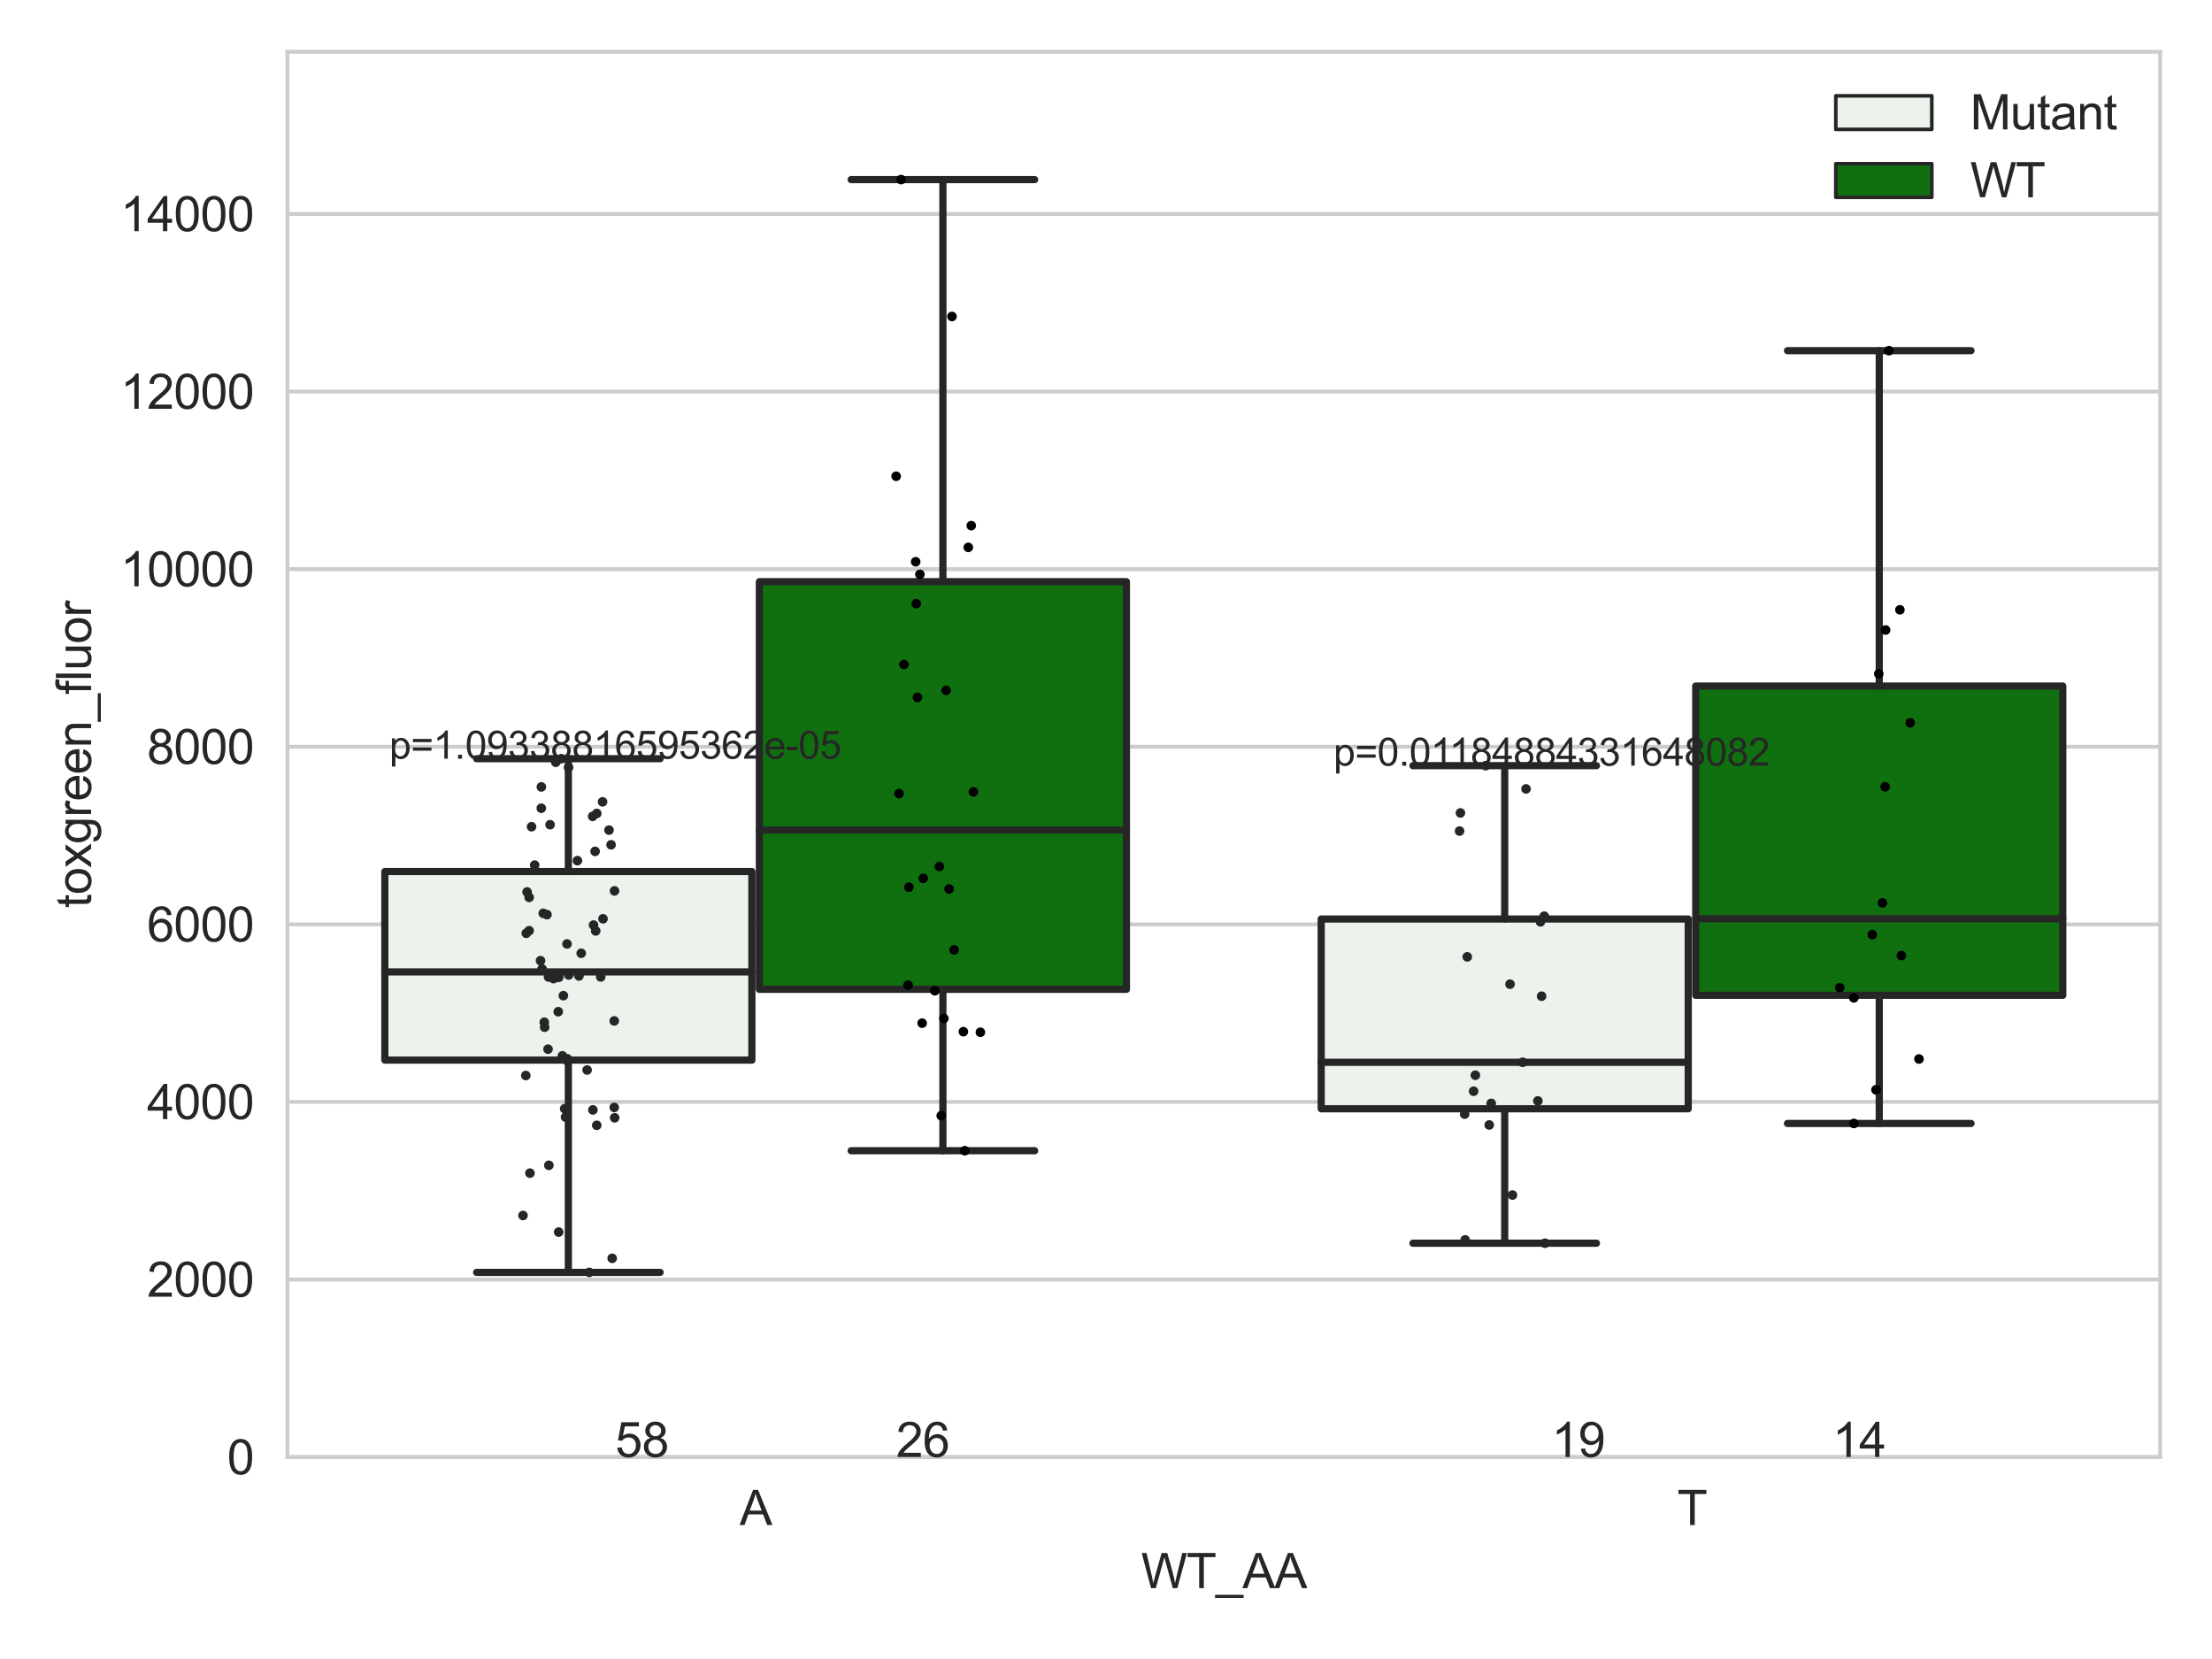 <?xml version="1.0" encoding="utf-8" standalone="no"?>
<!DOCTYPE svg PUBLIC "-//W3C//DTD SVG 1.1//EN"
  "http://www.w3.org/Graphics/SVG/1.1/DTD/svg11.dtd">
<svg xmlns:xlink="http://www.w3.org/1999/xlink" width="460.8pt" height="345.6pt" viewBox="0 0 460.8 345.6" xmlns="http://www.w3.org/2000/svg" version="1.1">
 <defs>
  <style type="text/css">*{stroke-linejoin: round; stroke-linecap: butt}</style>
 </defs>
 <g id="figure_1">
  <g id="patch_1">
   <path d="M 0 345.6 
L 460.8 345.6 
L 460.8 0 
L 0 0 
z
" style="fill: #ffffff"/>
  </g>
  <g id="axes_1">
   <g id="patch_2">
    <path d="M 59.881 303.539 
L 450 303.539 
L 450 10.8 
L 59.881 10.8 
z
" style="fill: #ffffff"/>
   </g>
   <g id="matplotlib.axis_1">
    <g id="xtick_1">
     <g id="text_1">
      <!-- A -->
      <g style="fill: #262626" transform="translate(154.076 317.697)scale(0.1 -0.1)">
       <defs>
        <path id="ArialMT-41" d="M -9 0 
L 1750 4581 
L 2403 4581 
L 4278 0 
L 3588 0 
L 3053 1388 
L 1138 1388 
L 634 0 
L -9 0 
z
M 1313 1881 
L 2866 1881 
L 2388 3150 
Q 2169 3728 2063 4100 
Q 1975 3659 1816 3225 
L 1313 1881 
z
" transform="scale(0.016)"/>
       </defs>
       <use xlink:href="#ArialMT-41"/>
      </g>
     </g>
    </g>
    <g id="xtick_2">
     <g id="text_2">
      <!-- T -->
      <g style="fill: #262626" transform="translate(349.416 317.697)scale(0.1 -0.1)">
       <defs>
        <path id="ArialMT-54" d="M 1659 0 
L 1659 4041 
L 150 4041 
L 150 4581 
L 3781 4581 
L 3781 4041 
L 2266 4041 
L 2266 0 
L 1659 0 
z
" transform="scale(0.016)"/>
       </defs>
       <use xlink:href="#ArialMT-54"/>
      </g>
     </g>
    </g>
    <g id="text_3">
     <!-- WT_AA -->
     <g style="fill: #262626" transform="translate(237.716 330.842)scale(0.1 -0.1)">
      <defs>
       <path id="ArialMT-57" d="M 1294 0 
L 78 4581 
L 700 4581 
L 1397 1578 
Q 1509 1106 1591 641 
Q 1766 1375 1797 1488 
L 2669 4581 
L 3400 4581 
L 4056 2263 
Q 4303 1400 4413 641 
Q 4500 1075 4641 1638 
L 5359 4581 
L 5969 4581 
L 4713 0 
L 4128 0 
L 3163 3491 
Q 3041 3928 3019 4028 
Q 2947 3713 2884 3491 
L 1913 0 
L 1294 0 
z
" transform="scale(0.016)"/>
       <path id="ArialMT-5f" d="M -97 -1272 
L -97 -866 
L 3631 -866 
L 3631 -1272 
L -97 -1272 
z
" transform="scale(0.016)"/>
      </defs>
      <use xlink:href="#ArialMT-57"/>
      <use xlink:href="#ArialMT-54" x="94.385"/>
      <use xlink:href="#ArialMT-5f" x="155.469"/>
      <use xlink:href="#ArialMT-41" x="211.084"/>
      <use xlink:href="#ArialMT-41" x="277.783"/>
     </g>
    </g>
   </g>
   <g id="matplotlib.axis_2">
    <g id="ytick_1">
     <g id="line2d_1">
      <path d="M 59.881 303.539 
L 450 303.539 
" clip-path="url(#p427af9d147)" style="fill: none; stroke: #cccccc; stroke-width: 0.8; stroke-linecap: round"/>
     </g>
     <g id="text_4">
      <!-- 0 -->
      <g style="fill: #262626" transform="translate(47.32 307.118)scale(0.1 -0.1)">
       <defs>
        <path id="ArialMT-30" d="M 266 2259 
Q 266 3072 433 3567 
Q 600 4063 929 4331 
Q 1259 4600 1759 4600 
Q 2128 4600 2406 4451 
Q 2684 4303 2865 4023 
Q 3047 3744 3150 3342 
Q 3253 2941 3253 2259 
Q 3253 1453 3087 958 
Q 2922 463 2592 192 
Q 2263 -78 1759 -78 
Q 1097 -78 719 397 
Q 266 969 266 2259 
z
M 844 2259 
Q 844 1131 1108 757 
Q 1372 384 1759 384 
Q 2147 384 2411 759 
Q 2675 1134 2675 2259 
Q 2675 3391 2411 3762 
Q 2147 4134 1753 4134 
Q 1366 4134 1134 3806 
Q 844 3388 844 2259 
z
" transform="scale(0.016)"/>
       </defs>
       <use xlink:href="#ArialMT-30"/>
      </g>
     </g>
    </g>
    <g id="ytick_2">
     <g id="line2d_2">
      <path d="M 59.881 266.544 
L 450 266.544 
" clip-path="url(#p427af9d147)" style="fill: none; stroke: #cccccc; stroke-width: 0.8; stroke-linecap: round"/>
     </g>
     <g id="text_5">
      <!-- 2000 -->
      <g style="fill: #262626" transform="translate(30.637 270.123)scale(0.1 -0.1)">
       <defs>
        <path id="ArialMT-32" d="M 3222 541 
L 3222 0 
L 194 0 
Q 188 203 259 391 
Q 375 700 629 1000 
Q 884 1300 1366 1694 
Q 2113 2306 2375 2664 
Q 2638 3022 2638 3341 
Q 2638 3675 2398 3904 
Q 2159 4134 1775 4134 
Q 1369 4134 1125 3890 
Q 881 3647 878 3216 
L 300 3275 
Q 359 3922 746 4261 
Q 1134 4600 1788 4600 
Q 2447 4600 2831 4234 
Q 3216 3869 3216 3328 
Q 3216 3053 3103 2787 
Q 2991 2522 2730 2228 
Q 2469 1934 1863 1422 
Q 1356 997 1212 845 
Q 1069 694 975 541 
L 3222 541 
z
" transform="scale(0.016)"/>
       </defs>
       <use xlink:href="#ArialMT-32"/>
       <use xlink:href="#ArialMT-30" x="55.615"/>
       <use xlink:href="#ArialMT-30" x="111.23"/>
       <use xlink:href="#ArialMT-30" x="166.846"/>
      </g>
     </g>
    </g>
    <g id="ytick_3">
     <g id="line2d_3">
      <path d="M 59.881 229.55 
L 450 229.55 
" clip-path="url(#p427af9d147)" style="fill: none; stroke: #cccccc; stroke-width: 0.8; stroke-linecap: round"/>
     </g>
     <g id="text_6">
      <!-- 4000 -->
      <g style="fill: #262626" transform="translate(30.637 233.129)scale(0.1 -0.1)">
       <defs>
        <path id="ArialMT-34" d="M 2069 0 
L 2069 1097 
L 81 1097 
L 81 1613 
L 2172 4581 
L 2631 4581 
L 2631 1613 
L 3250 1613 
L 3250 1097 
L 2631 1097 
L 2631 0 
L 2069 0 
z
M 2069 1613 
L 2069 3678 
L 634 1613 
L 2069 1613 
z
" transform="scale(0.016)"/>
       </defs>
       <use xlink:href="#ArialMT-34"/>
       <use xlink:href="#ArialMT-30" x="55.615"/>
       <use xlink:href="#ArialMT-30" x="111.23"/>
       <use xlink:href="#ArialMT-30" x="166.846"/>
      </g>
     </g>
    </g>
    <g id="ytick_4">
     <g id="line2d_4">
      <path d="M 59.881 192.556 
L 450 192.556 
" clip-path="url(#p427af9d147)" style="fill: none; stroke: #cccccc; stroke-width: 0.8; stroke-linecap: round"/>
     </g>
     <g id="text_7">
      <!-- 6000 -->
      <g style="fill: #262626" transform="translate(30.637 196.135)scale(0.1 -0.1)">
       <defs>
        <path id="ArialMT-36" d="M 3184 3459 
L 2625 3416 
Q 2550 3747 2413 3897 
Q 2184 4138 1850 4138 
Q 1581 4138 1378 3988 
Q 1113 3794 959 3422 
Q 806 3050 800 2363 
Q 1003 2672 1297 2822 
Q 1591 2972 1913 2972 
Q 2475 2972 2870 2558 
Q 3266 2144 3266 1488 
Q 3266 1056 3080 686 
Q 2894 316 2569 119 
Q 2244 -78 1831 -78 
Q 1128 -78 684 439 
Q 241 956 241 2144 
Q 241 3472 731 4075 
Q 1159 4600 1884 4600 
Q 2425 4600 2770 4297 
Q 3116 3994 3184 3459 
z
M 888 1484 
Q 888 1194 1011 928 
Q 1134 663 1356 523 
Q 1578 384 1822 384 
Q 2178 384 2434 671 
Q 2691 959 2691 1453 
Q 2691 1928 2437 2201 
Q 2184 2475 1800 2475 
Q 1419 2475 1153 2201 
Q 888 1928 888 1484 
z
" transform="scale(0.016)"/>
       </defs>
       <use xlink:href="#ArialMT-36"/>
       <use xlink:href="#ArialMT-30" x="55.615"/>
       <use xlink:href="#ArialMT-30" x="111.23"/>
       <use xlink:href="#ArialMT-30" x="166.846"/>
      </g>
     </g>
    </g>
    <g id="ytick_5">
     <g id="line2d_5">
      <path d="M 59.881 155.561 
L 450 155.561 
" clip-path="url(#p427af9d147)" style="fill: none; stroke: #cccccc; stroke-width: 0.8; stroke-linecap: round"/>
     </g>
     <g id="text_8">
      <!-- 8000 -->
      <g style="fill: #262626" transform="translate(30.637 159.14)scale(0.1 -0.1)">
       <defs>
        <path id="ArialMT-38" d="M 1131 2484 
Q 781 2613 612 2850 
Q 444 3088 444 3419 
Q 444 3919 803 4259 
Q 1163 4600 1759 4600 
Q 2359 4600 2725 4251 
Q 3091 3903 3091 3403 
Q 3091 3084 2923 2848 
Q 2756 2613 2416 2484 
Q 2838 2347 3058 2040 
Q 3278 1734 3278 1309 
Q 3278 722 2862 322 
Q 2447 -78 1769 -78 
Q 1091 -78 675 323 
Q 259 725 259 1325 
Q 259 1772 486 2073 
Q 713 2375 1131 2484 
z
M 1019 3438 
Q 1019 3113 1228 2906 
Q 1438 2700 1772 2700 
Q 2097 2700 2305 2904 
Q 2513 3109 2513 3406 
Q 2513 3716 2298 3927 
Q 2084 4138 1766 4138 
Q 1444 4138 1231 3931 
Q 1019 3725 1019 3438 
z
M 838 1322 
Q 838 1081 952 856 
Q 1066 631 1291 507 
Q 1516 384 1775 384 
Q 2178 384 2440 643 
Q 2703 903 2703 1303 
Q 2703 1709 2433 1975 
Q 2163 2241 1756 2241 
Q 1359 2241 1098 1978 
Q 838 1716 838 1322 
z
" transform="scale(0.016)"/>
       </defs>
       <use xlink:href="#ArialMT-38"/>
       <use xlink:href="#ArialMT-30" x="55.615"/>
       <use xlink:href="#ArialMT-30" x="111.23"/>
       <use xlink:href="#ArialMT-30" x="166.846"/>
      </g>
     </g>
    </g>
    <g id="ytick_6">
     <g id="line2d_6">
      <path d="M 59.881 118.567 
L 450 118.567 
" clip-path="url(#p427af9d147)" style="fill: none; stroke: #cccccc; stroke-width: 0.8; stroke-linecap: round"/>
     </g>
     <g id="text_9">
      <!-- 10000 -->
      <g style="fill: #262626" transform="translate(25.077 122.146)scale(0.1 -0.1)">
       <defs>
        <path id="ArialMT-31" d="M 2384 0 
L 1822 0 
L 1822 3584 
Q 1619 3391 1289 3197 
Q 959 3003 697 2906 
L 697 3450 
Q 1169 3672 1522 3987 
Q 1875 4303 2022 4600 
L 2384 4600 
L 2384 0 
z
" transform="scale(0.016)"/>
       </defs>
       <use xlink:href="#ArialMT-31"/>
       <use xlink:href="#ArialMT-30" x="55.615"/>
       <use xlink:href="#ArialMT-30" x="111.23"/>
       <use xlink:href="#ArialMT-30" x="166.846"/>
       <use xlink:href="#ArialMT-30" x="222.461"/>
      </g>
     </g>
    </g>
    <g id="ytick_7">
     <g id="line2d_7">
      <path d="M 59.881 81.573 
L 450 81.573 
" clip-path="url(#p427af9d147)" style="fill: none; stroke: #cccccc; stroke-width: 0.8; stroke-linecap: round"/>
     </g>
     <g id="text_10">
      <!-- 12000 -->
      <g style="fill: #262626" transform="translate(25.077 85.152)scale(0.1 -0.1)">
       <use xlink:href="#ArialMT-31"/>
       <use xlink:href="#ArialMT-32" x="55.615"/>
       <use xlink:href="#ArialMT-30" x="111.23"/>
       <use xlink:href="#ArialMT-30" x="166.846"/>
       <use xlink:href="#ArialMT-30" x="222.461"/>
      </g>
     </g>
    </g>
    <g id="ytick_8">
     <g id="line2d_8">
      <path d="M 59.881 44.579 
L 450 44.579 
" clip-path="url(#p427af9d147)" style="fill: none; stroke: #cccccc; stroke-width: 0.8; stroke-linecap: round"/>
     </g>
     <g id="text_11">
      <!-- 14000 -->
      <g style="fill: #262626" transform="translate(25.077 48.157)scale(0.1 -0.1)">
       <use xlink:href="#ArialMT-31"/>
       <use xlink:href="#ArialMT-34" x="55.615"/>
       <use xlink:href="#ArialMT-30" x="111.23"/>
       <use xlink:href="#ArialMT-30" x="166.846"/>
       <use xlink:href="#ArialMT-30" x="222.461"/>
      </g>
     </g>
    </g>
    <g id="text_12">
     <!-- toxgreen_fluor -->
     <g style="fill: #262626" transform="translate(18.972 189.132)rotate(-90)scale(0.1 -0.1)">
      <defs>
       <path id="ArialMT-74" d="M 1650 503 
L 1731 6 
Q 1494 -44 1306 -44 
Q 1000 -44 831 53 
Q 663 150 594 308 
Q 525 466 525 972 
L 525 2881 
L 113 2881 
L 113 3319 
L 525 3319 
L 525 4141 
L 1084 4478 
L 1084 3319 
L 1650 3319 
L 1650 2881 
L 1084 2881 
L 1084 941 
Q 1084 700 1114 631 
Q 1144 563 1211 522 
Q 1278 481 1403 481 
Q 1497 481 1650 503 
z
" transform="scale(0.016)"/>
       <path id="ArialMT-6f" d="M 213 1659 
Q 213 2581 725 3025 
Q 1153 3394 1769 3394 
Q 2453 3394 2887 2945 
Q 3322 2497 3322 1706 
Q 3322 1066 3130 698 
Q 2938 331 2570 128 
Q 2203 -75 1769 -75 
Q 1072 -75 642 372 
Q 213 819 213 1659 
z
M 791 1659 
Q 791 1022 1069 705 
Q 1347 388 1769 388 
Q 2188 388 2466 706 
Q 2744 1025 2744 1678 
Q 2744 2294 2464 2611 
Q 2184 2928 1769 2928 
Q 1347 2928 1069 2612 
Q 791 2297 791 1659 
z
" transform="scale(0.016)"/>
       <path id="ArialMT-78" d="M 47 0 
L 1259 1725 
L 138 3319 
L 841 3319 
L 1350 2541 
Q 1494 2319 1581 2169 
Q 1719 2375 1834 2534 
L 2394 3319 
L 3066 3319 
L 1919 1756 
L 3153 0 
L 2463 0 
L 1781 1031 
L 1600 1309 
L 728 0 
L 47 0 
z
" transform="scale(0.016)"/>
       <path id="ArialMT-67" d="M 319 -275 
L 866 -356 
Q 900 -609 1056 -725 
Q 1266 -881 1628 -881 
Q 2019 -881 2231 -725 
Q 2444 -569 2519 -288 
Q 2563 -116 2559 434 
Q 2191 0 1641 0 
Q 956 0 581 494 
Q 206 988 206 1678 
Q 206 2153 378 2554 
Q 550 2956 876 3175 
Q 1203 3394 1644 3394 
Q 2231 3394 2613 2919 
L 2613 3319 
L 3131 3319 
L 3131 450 
Q 3131 -325 2973 -648 
Q 2816 -972 2473 -1159 
Q 2131 -1347 1631 -1347 
Q 1038 -1347 672 -1080 
Q 306 -813 319 -275 
z
M 784 1719 
Q 784 1066 1043 766 
Q 1303 466 1694 466 
Q 2081 466 2343 764 
Q 2606 1063 2606 1700 
Q 2606 2309 2336 2618 
Q 2066 2928 1684 2928 
Q 1309 2928 1046 2623 
Q 784 2319 784 1719 
z
" transform="scale(0.016)"/>
       <path id="ArialMT-72" d="M 416 0 
L 416 3319 
L 922 3319 
L 922 2816 
Q 1116 3169 1280 3281 
Q 1444 3394 1641 3394 
Q 1925 3394 2219 3213 
L 2025 2691 
Q 1819 2813 1613 2813 
Q 1428 2813 1281 2702 
Q 1134 2591 1072 2394 
Q 978 2094 978 1738 
L 978 0 
L 416 0 
z
" transform="scale(0.016)"/>
       <path id="ArialMT-65" d="M 2694 1069 
L 3275 997 
Q 3138 488 2766 206 
Q 2394 -75 1816 -75 
Q 1088 -75 661 373 
Q 234 822 234 1631 
Q 234 2469 665 2931 
Q 1097 3394 1784 3394 
Q 2450 3394 2872 2941 
Q 3294 2488 3294 1666 
Q 3294 1616 3291 1516 
L 816 1516 
Q 847 969 1125 678 
Q 1403 388 1819 388 
Q 2128 388 2347 550 
Q 2566 713 2694 1069 
z
M 847 1978 
L 2700 1978 
Q 2663 2397 2488 2606 
Q 2219 2931 1791 2931 
Q 1403 2931 1139 2672 
Q 875 2413 847 1978 
z
" transform="scale(0.016)"/>
       <path id="ArialMT-6e" d="M 422 0 
L 422 3319 
L 928 3319 
L 928 2847 
Q 1294 3394 1984 3394 
Q 2284 3394 2536 3286 
Q 2788 3178 2913 3003 
Q 3038 2828 3088 2588 
Q 3119 2431 3119 2041 
L 3119 0 
L 2556 0 
L 2556 2019 
Q 2556 2363 2490 2533 
Q 2425 2703 2258 2804 
Q 2091 2906 1866 2906 
Q 1506 2906 1245 2678 
Q 984 2450 984 1813 
L 984 0 
L 422 0 
z
" transform="scale(0.016)"/>
       <path id="ArialMT-66" d="M 556 0 
L 556 2881 
L 59 2881 
L 59 3319 
L 556 3319 
L 556 3672 
Q 556 4006 616 4169 
Q 697 4388 901 4523 
Q 1106 4659 1475 4659 
Q 1713 4659 2000 4603 
L 1916 4113 
Q 1741 4144 1584 4144 
Q 1328 4144 1222 4034 
Q 1116 3925 1116 3625 
L 1116 3319 
L 1763 3319 
L 1763 2881 
L 1116 2881 
L 1116 0 
L 556 0 
z
" transform="scale(0.016)"/>
       <path id="ArialMT-6c" d="M 409 0 
L 409 4581 
L 972 4581 
L 972 0 
L 409 0 
z
" transform="scale(0.016)"/>
       <path id="ArialMT-75" d="M 2597 0 
L 2597 488 
Q 2209 -75 1544 -75 
Q 1250 -75 995 37 
Q 741 150 617 320 
Q 494 491 444 738 
Q 409 903 409 1263 
L 409 3319 
L 972 3319 
L 972 1478 
Q 972 1038 1006 884 
Q 1059 663 1231 536 
Q 1403 409 1656 409 
Q 1909 409 2131 539 
Q 2353 669 2445 892 
Q 2538 1116 2538 1541 
L 2538 3319 
L 3100 3319 
L 3100 0 
L 2597 0 
z
" transform="scale(0.016)"/>
      </defs>
      <use xlink:href="#ArialMT-74"/>
      <use xlink:href="#ArialMT-6f" x="27.783"/>
      <use xlink:href="#ArialMT-78" x="83.398"/>
      <use xlink:href="#ArialMT-67" x="133.398"/>
      <use xlink:href="#ArialMT-72" x="189.014"/>
      <use xlink:href="#ArialMT-65" x="222.314"/>
      <use xlink:href="#ArialMT-65" x="277.93"/>
      <use xlink:href="#ArialMT-6e" x="333.545"/>
      <use xlink:href="#ArialMT-5f" x="389.16"/>
      <use xlink:href="#ArialMT-66" x="444.775"/>
      <use xlink:href="#ArialMT-6c" x="472.559"/>
      <use xlink:href="#ArialMT-75" x="494.775"/>
      <use xlink:href="#ArialMT-6f" x="550.391"/>
      <use xlink:href="#ArialMT-72" x="606.006"/>
     </g>
    </g>
   </g>
   <g id="patch_3">
    <path d="M 80.167 220.84 
L 156.631 220.84 
L 156.631 181.56 
L 80.167 181.56 
L 80.167 220.84 
z
" clip-path="url(#p427af9d147)" style="fill: #ecf2ec; stroke: #262626; stroke-width: 1.5; stroke-linejoin: miter"/>
   </g>
   <g id="patch_4">
    <path d="M 158.191 206.098 
L 234.654 206.098 
L 234.654 121.175 
L 158.191 121.175 
L 158.191 206.098 
z
" clip-path="url(#p427af9d147)" style="fill: #107010; stroke: #262626; stroke-width: 1.5; stroke-linejoin: miter"/>
   </g>
   <g id="patch_5">
    <path d="M 275.227 230.975 
L 351.69 230.975 
L 351.69 191.444 
L 275.227 191.444 
L 275.227 230.975 
z
" clip-path="url(#p427af9d147)" style="fill: #ecf2ec; stroke: #262626; stroke-width: 1.5; stroke-linejoin: miter"/>
   </g>
   <g id="patch_6">
    <path d="M 353.251 207.339 
L 429.714 207.339 
L 429.714 142.922 
L 353.251 142.922 
L 353.251 207.339 
z
" clip-path="url(#p427af9d147)" style="fill: #107010; stroke: #262626; stroke-width: 1.5; stroke-linejoin: miter"/>
   </g>
   <g id="patch_7">
    <path d="M 157.411 303.539 
L 157.411 303.539 
L 157.411 303.539 
L 157.411 303.539 
z
" clip-path="url(#p427af9d147)" style="fill: #ecf2ec; stroke: #262626; stroke-width: 0.75; stroke-linejoin: miter"/>
   </g>
   <g id="patch_8">
    <path d="M 157.411 303.539 
L 157.411 303.539 
L 157.411 303.539 
L 157.411 303.539 
z
" clip-path="url(#p427af9d147)" style="fill: #107010; stroke: #262626; stroke-width: 0.75; stroke-linejoin: miter"/>
   </g>
   <g id="PathCollection_1"/>
   <g id="PathCollection_2"/>
   <g id="line2d_9">
    <path d="M 118.399 220.84 
L 118.399 265.059 
" clip-path="url(#p427af9d147)" style="fill: none; stroke: #262626; stroke-width: 1.5; stroke-linecap: round"/>
   </g>
   <g id="line2d_10">
    <path d="M 118.399 181.56 
L 118.399 158.052 
" clip-path="url(#p427af9d147)" style="fill: none; stroke: #262626; stroke-width: 1.5; stroke-linecap: round"/>
   </g>
   <g id="line2d_11">
    <path d="M 99.283 265.059 
L 137.515 265.059 
" clip-path="url(#p427af9d147)" style="fill: none; stroke: #262626; stroke-width: 1.5; stroke-linecap: round"/>
   </g>
   <g id="line2d_12">
    <path d="M 99.283 158.052 
L 137.515 158.052 
" clip-path="url(#p427af9d147)" style="fill: none; stroke: #262626; stroke-width: 1.5; stroke-linecap: round"/>
   </g>
   <g id="line2d_13"/>
   <g id="line2d_14">
    <path d="M 196.423 206.098 
L 196.423 239.716 
" clip-path="url(#p427af9d147)" style="fill: none; stroke: #262626; stroke-width: 1.5; stroke-linecap: round"/>
   </g>
   <g id="line2d_15">
    <path d="M 196.423 121.175 
L 196.423 37.413 
" clip-path="url(#p427af9d147)" style="fill: none; stroke: #262626; stroke-width: 1.5; stroke-linecap: round"/>
   </g>
   <g id="line2d_16">
    <path d="M 177.307 239.716 
L 215.539 239.716 
" clip-path="url(#p427af9d147)" style="fill: none; stroke: #262626; stroke-width: 1.5; stroke-linecap: round"/>
   </g>
   <g id="line2d_17">
    <path d="M 177.307 37.413 
L 215.539 37.413 
" clip-path="url(#p427af9d147)" style="fill: none; stroke: #262626; stroke-width: 1.5; stroke-linecap: round"/>
   </g>
   <g id="line2d_18"/>
   <g id="line2d_19">
    <path d="M 313.458 230.975 
L 313.458 258.985 
" clip-path="url(#p427af9d147)" style="fill: none; stroke: #262626; stroke-width: 1.5; stroke-linecap: round"/>
   </g>
   <g id="line2d_20">
    <path d="M 313.458 191.444 
L 313.458 159.503 
" clip-path="url(#p427af9d147)" style="fill: none; stroke: #262626; stroke-width: 1.5; stroke-linecap: round"/>
   </g>
   <g id="line2d_21">
    <path d="M 294.343 258.985 
L 332.574 258.985 
" clip-path="url(#p427af9d147)" style="fill: none; stroke: #262626; stroke-width: 1.5; stroke-linecap: round"/>
   </g>
   <g id="line2d_22">
    <path d="M 294.343 159.503 
L 332.574 159.503 
" clip-path="url(#p427af9d147)" style="fill: none; stroke: #262626; stroke-width: 1.5; stroke-linecap: round"/>
   </g>
   <g id="line2d_23"/>
   <g id="line2d_24">
    <path d="M 391.482 207.339 
L 391.482 234.04 
" clip-path="url(#p427af9d147)" style="fill: none; stroke: #262626; stroke-width: 1.5; stroke-linecap: round"/>
   </g>
   <g id="line2d_25">
    <path d="M 391.482 142.922 
L 391.482 73.051 
" clip-path="url(#p427af9d147)" style="fill: none; stroke: #262626; stroke-width: 1.5; stroke-linecap: round"/>
   </g>
   <g id="line2d_26">
    <path d="M 372.366 234.04 
L 410.598 234.04 
" clip-path="url(#p427af9d147)" style="fill: none; stroke: #262626; stroke-width: 1.5; stroke-linecap: round"/>
   </g>
   <g id="line2d_27">
    <path d="M 372.366 73.051 
L 410.598 73.051 
" clip-path="url(#p427af9d147)" style="fill: none; stroke: #262626; stroke-width: 1.5; stroke-linecap: round"/>
   </g>
   <g id="line2d_28"/>
   <g id="line2d_29">
    <path d="M 80.167 202.474 
L 156.631 202.474 
" clip-path="url(#p427af9d147)" style="fill: none; stroke: #262626; stroke-width: 1.5; stroke-linecap: round"/>
   </g>
   <g id="line2d_30">
    <path d="M 158.191 172.913 
L 234.654 172.913 
" clip-path="url(#p427af9d147)" style="fill: none; stroke: #262626; stroke-width: 1.5; stroke-linecap: round"/>
   </g>
   <g id="line2d_31">
    <path d="M 275.227 221.294 
L 351.69 221.294 
" clip-path="url(#p427af9d147)" style="fill: none; stroke: #262626; stroke-width: 1.5; stroke-linecap: round"/>
   </g>
   <g id="line2d_32">
    <path d="M 353.251 191.389 
L 429.714 191.389 
" clip-path="url(#p427af9d147)" style="fill: none; stroke: #262626; stroke-width: 1.5; stroke-linecap: round"/>
   </g>
   <g id="patch_9">
    <path d="M 59.881 303.539 
L 59.881 10.8 
" style="fill: none; stroke: #cccccc; stroke-width: 0.8; stroke-linejoin: miter; stroke-linecap: square"/>
   </g>
   <g id="patch_10">
    <path d="M 450 303.539 
L 450 10.8 
" style="fill: none; stroke: #cccccc; stroke-width: 0.8; stroke-linejoin: miter; stroke-linecap: square"/>
   </g>
   <g id="patch_11">
    <path d="M 59.881 303.539 
L 450 303.539 
" style="fill: none; stroke: #cccccc; stroke-width: 0.8; stroke-linejoin: miter; stroke-linecap: square"/>
   </g>
   <g id="patch_12">
    <path d="M 59.881 10.8 
L 450 10.8 
" style="fill: none; stroke: #cccccc; stroke-width: 0.8; stroke-linejoin: miter; stroke-linecap: square"/>
   </g>
   <g id="PathCollection_3">
    <defs>
     <path id="C0_0_d8322a9f0c" d="M 0 1 
C 0.265 1 0.52 0.895 0.707 0.707 
C 0.895 0.52 1 0.265 1 -0 
C 1 -0.265 0.895 -0.52 0.707 -0.707 
C 0.52 -0.895 0.265 -1 0 -1 
C -0.265 -1 -0.52 -0.895 -0.707 -0.707 
C -0.895 -0.52 -1 -0.265 -1 0 
C -1 0.265 -0.895 0.52 -0.707 0.707 
C -0.52 0.895 -0.265 1 0 1 
z
"/>
    </defs>
    <g clip-path="url(#p427af9d147)">
     <use xlink:href="#C0_0_d8322a9f0c" x="118.444" y="159.871" style="fill: #262626"/>
    </g>
    <g clip-path="url(#p427af9d147)">
     <use xlink:href="#C0_0_d8322a9f0c" x="113.168" y="190.265" style="fill: #262626"/>
    </g>
    <g clip-path="url(#p427af9d147)">
     <use xlink:href="#C0_0_d8322a9f0c" x="123.462" y="170.059" style="fill: #262626"/>
    </g>
    <g clip-path="url(#p427af9d147)">
     <use xlink:href="#C0_0_d8322a9f0c" x="124.095" y="193.927" style="fill: #262626"/>
    </g>
    <g clip-path="url(#p427af9d147)">
     <use xlink:href="#C0_0_d8322a9f0c" x="123.971" y="177.357" style="fill: #262626"/>
    </g>
    <g clip-path="url(#p427af9d147)">
     <use xlink:href="#C0_0_d8322a9f0c" x="112.6" y="200.125" style="fill: #262626"/>
    </g>
    <g clip-path="url(#p427af9d147)">
     <use xlink:href="#C0_0_d8322a9f0c" x="110.731" y="172.222" style="fill: #262626"/>
    </g>
    <g clip-path="url(#p427af9d147)">
     <use xlink:href="#C0_0_d8322a9f0c" x="109.534" y="224.05" style="fill: #262626"/>
    </g>
    <g clip-path="url(#p427af9d147)">
     <use xlink:href="#C0_0_d8322a9f0c" x="116.925" y="158.052" style="fill: #262626"/>
    </g>
    <g clip-path="url(#p427af9d147)">
     <use xlink:href="#C0_0_d8322a9f0c" x="121.079" y="198.582" style="fill: #262626"/>
    </g>
    <g clip-path="url(#p427af9d147)">
     <use xlink:href="#C0_0_d8322a9f0c" x="113.386" y="212.953" style="fill: #262626"/>
    </g>
    <g clip-path="url(#p427af9d147)">
     <use xlink:href="#C0_0_d8322a9f0c" x="114.168" y="218.559" style="fill: #262626"/>
    </g>
    <g clip-path="url(#p427af9d147)">
     <use xlink:href="#C0_0_d8322a9f0c" x="111.383" y="180.217" style="fill: #262626"/>
    </g>
    <g clip-path="url(#p427af9d147)">
     <use xlink:href="#C0_0_d8322a9f0c" x="122.761" y="265.059" style="fill: #262626"/>
    </g>
    <g clip-path="url(#p427af9d147)">
     <use xlink:href="#C0_0_d8322a9f0c" x="114.338" y="242.754" style="fill: #262626"/>
    </g>
    <g clip-path="url(#p427af9d147)">
     <use xlink:href="#C0_0_d8322a9f0c" x="123.512" y="231.215" style="fill: #262626"/>
    </g>
    <g clip-path="url(#p427af9d147)">
     <use xlink:href="#C0_0_d8322a9f0c" x="115.778" y="158.791" style="fill: #262626"/>
    </g>
    <g clip-path="url(#p427af9d147)">
     <use xlink:href="#C0_0_d8322a9f0c" x="122.307" y="222.902" style="fill: #262626"/>
    </g>
    <g clip-path="url(#p427af9d147)">
     <use xlink:href="#C0_0_d8322a9f0c" x="112.778" y="163.932" style="fill: #262626"/>
    </g>
    <g clip-path="url(#p427af9d147)">
     <use xlink:href="#C0_0_d8322a9f0c" x="125.142" y="203.512" style="fill: #262626"/>
    </g>
    <g clip-path="url(#p427af9d147)">
     <use xlink:href="#C0_0_d8322a9f0c" x="114.271" y="203.526" style="fill: #262626"/>
    </g>
    <g clip-path="url(#p427af9d147)">
     <use xlink:href="#C0_0_d8322a9f0c" x="117.156" y="219.952" style="fill: #262626"/>
    </g>
    <g clip-path="url(#p427af9d147)">
     <use xlink:href="#C0_0_d8322a9f0c" x="118.118" y="196.641" style="fill: #262626"/>
    </g>
    <g clip-path="url(#p427af9d147)">
     <use xlink:href="#C0_0_d8322a9f0c" x="117.633" y="230.971" style="fill: #262626"/>
    </g>
    <g clip-path="url(#p427af9d147)">
     <use xlink:href="#C0_0_d8322a9f0c" x="114.591" y="171.803" style="fill: #262626"/>
    </g>
    <g clip-path="url(#p427af9d147)">
     <use xlink:href="#C0_0_d8322a9f0c" x="115.304" y="203.865" style="fill: #262626"/>
    </g>
    <g clip-path="url(#p427af9d147)">
     <use xlink:href="#C0_0_d8322a9f0c" x="127.958" y="230.696" style="fill: #262626"/>
    </g>
    <g clip-path="url(#p427af9d147)">
     <use xlink:href="#C0_0_d8322a9f0c" x="109.626" y="194.423" style="fill: #262626"/>
    </g>
    <g clip-path="url(#p427af9d147)">
     <use xlink:href="#C0_0_d8322a9f0c" x="124.315" y="234.418" style="fill: #262626"/>
    </g>
    <g clip-path="url(#p427af9d147)">
     <use xlink:href="#C0_0_d8322a9f0c" x="110.394" y="244.389" style="fill: #262626"/>
    </g>
    <g clip-path="url(#p427af9d147)">
     <use xlink:href="#C0_0_d8322a9f0c" x="127.533" y="262.13" style="fill: #262626"/>
    </g>
    <g clip-path="url(#p427af9d147)">
     <use xlink:href="#C0_0_d8322a9f0c" x="128.047" y="232.857" style="fill: #262626"/>
    </g>
    <g clip-path="url(#p427af9d147)">
     <use xlink:href="#C0_0_d8322a9f0c" x="117.364" y="207.413" style="fill: #262626"/>
    </g>
    <g clip-path="url(#p427af9d147)">
     <use xlink:href="#C0_0_d8322a9f0c" x="125.614" y="191.404" style="fill: #262626"/>
    </g>
    <g clip-path="url(#p427af9d147)">
     <use xlink:href="#C0_0_d8322a9f0c" x="117.811" y="232.71" style="fill: #262626"/>
    </g>
    <g clip-path="url(#p427af9d147)">
     <use xlink:href="#C0_0_d8322a9f0c" x="112.924" y="201.842" style="fill: #262626"/>
    </g>
    <g clip-path="url(#p427af9d147)">
     <use xlink:href="#C0_0_d8322a9f0c" x="124.322" y="169.458" style="fill: #262626"/>
    </g>
    <g clip-path="url(#p427af9d147)">
     <use xlink:href="#C0_0_d8322a9f0c" x="118.156" y="220.93" style="fill: #262626"/>
    </g>
    <g clip-path="url(#p427af9d147)">
     <use xlink:href="#C0_0_d8322a9f0c" x="112.761" y="168.368" style="fill: #262626"/>
    </g>
    <g clip-path="url(#p427af9d147)">
     <use xlink:href="#C0_0_d8322a9f0c" x="113.944" y="190.535" style="fill: #262626"/>
    </g>
    <g clip-path="url(#p427af9d147)">
     <use xlink:href="#C0_0_d8322a9f0c" x="128.014" y="185.59" style="fill: #262626"/>
    </g>
    <g clip-path="url(#p427af9d147)">
     <use xlink:href="#C0_0_d8322a9f0c" x="120.287" y="179.29" style="fill: #262626"/>
    </g>
    <g clip-path="url(#p427af9d147)">
     <use xlink:href="#C0_0_d8322a9f0c" x="116.38" y="256.664" style="fill: #262626"/>
    </g>
    <g clip-path="url(#p427af9d147)">
     <use xlink:href="#C0_0_d8322a9f0c" x="118.48" y="203.105" style="fill: #262626"/>
    </g>
    <g clip-path="url(#p427af9d147)">
     <use xlink:href="#C0_0_d8322a9f0c" x="126.866" y="172.927" style="fill: #262626"/>
    </g>
    <g clip-path="url(#p427af9d147)">
     <use xlink:href="#C0_0_d8322a9f0c" x="109.799" y="185.817" style="fill: #262626"/>
    </g>
    <g clip-path="url(#p427af9d147)">
     <use xlink:href="#C0_0_d8322a9f0c" x="127.961" y="212.675" style="fill: #262626"/>
    </g>
    <g clip-path="url(#p427af9d147)">
     <use xlink:href="#C0_0_d8322a9f0c" x="123.646" y="192.708" style="fill: #262626"/>
    </g>
    <g clip-path="url(#p427af9d147)">
     <use xlink:href="#C0_0_d8322a9f0c" x="127.296" y="175.989" style="fill: #262626"/>
    </g>
    <g clip-path="url(#p427af9d147)">
     <use xlink:href="#C0_0_d8322a9f0c" x="120.609" y="203.314" style="fill: #262626"/>
    </g>
    <g clip-path="url(#p427af9d147)">
     <use xlink:href="#C0_0_d8322a9f0c" x="118.188" y="220.573" style="fill: #262626"/>
    </g>
    <g clip-path="url(#p427af9d147)">
     <use xlink:href="#C0_0_d8322a9f0c" x="110.223" y="193.887" style="fill: #262626"/>
    </g>
    <g clip-path="url(#p427af9d147)">
     <use xlink:href="#C0_0_d8322a9f0c" x="110.231" y="186.939" style="fill: #262626"/>
    </g>
    <g clip-path="url(#p427af9d147)">
     <use xlink:href="#C0_0_d8322a9f0c" x="125.523" y="167.038" style="fill: #262626"/>
    </g>
    <g clip-path="url(#p427af9d147)">
     <use xlink:href="#C0_0_d8322a9f0c" x="116.405" y="203.599" style="fill: #262626"/>
    </g>
    <g clip-path="url(#p427af9d147)">
     <use xlink:href="#C0_0_d8322a9f0c" x="108.951" y="253.206" style="fill: #262626"/>
    </g>
    <g clip-path="url(#p427af9d147)">
     <use xlink:href="#C0_0_d8322a9f0c" x="116.294" y="210.757" style="fill: #262626"/>
    </g>
    <g clip-path="url(#p427af9d147)">
     <use xlink:href="#C0_0_d8322a9f0c" x="113.46" y="213.986" style="fill: #262626"/>
    </g>
   </g>
   <g id="PathCollection_4">
    <defs>
     <path id="C1_0_1cafa165b6" d="M 0 1 
C 0.265 1 0.52 0.895 0.707 0.707 
C 0.895 0.52 1 0.265 1 -0 
C 1 -0.265 0.895 -0.52 0.707 -0.707 
C 0.52 -0.895 0.265 -1 0 -1 
C -0.265 -1 -0.52 -0.895 -0.707 -0.707 
C -0.895 -0.52 -1 -0.265 -1 0 
C -1 0.265 -0.895 0.52 -0.707 0.707 
C -0.52 0.895 -0.265 1 0 1 
z
"/>
    </defs>
    <g clip-path="url(#p427af9d147)">
     <use xlink:href="#C1_0_1cafa165b6" x="189.175" y="205.209"/>
    </g>
    <g clip-path="url(#p427af9d147)">
     <use xlink:href="#C1_0_1cafa165b6" x="189.339" y="184.826"/>
    </g>
    <g clip-path="url(#p427af9d147)">
     <use xlink:href="#C1_0_1cafa165b6" x="190.867" y="125.745"/>
    </g>
    <g clip-path="url(#p427af9d147)">
     <use xlink:href="#C1_0_1cafa165b6" x="198.311" y="65.932"/>
    </g>
    <g clip-path="url(#p427af9d147)">
     <use xlink:href="#C1_0_1cafa165b6" x="196.622" y="212.164"/>
    </g>
    <g clip-path="url(#p427af9d147)">
     <use xlink:href="#C1_0_1cafa165b6" x="194.745" y="206.394"/>
    </g>
    <g clip-path="url(#p427af9d147)">
     <use xlink:href="#C1_0_1cafa165b6" x="197.098" y="143.824"/>
    </g>
    <g clip-path="url(#p427af9d147)">
     <use xlink:href="#C1_0_1cafa165b6" x="192.099" y="213.142"/>
    </g>
    <g clip-path="url(#p427af9d147)">
     <use xlink:href="#C1_0_1cafa165b6" x="187.711" y="37.413"/>
    </g>
    <g clip-path="url(#p427af9d147)">
     <use xlink:href="#C1_0_1cafa165b6" x="192.338" y="182.974"/>
    </g>
    <g clip-path="url(#p427af9d147)">
     <use xlink:href="#C1_0_1cafa165b6" x="186.682" y="99.213"/>
    </g>
    <g clip-path="url(#p427af9d147)">
     <use xlink:href="#C1_0_1cafa165b6" x="191.63" y="119.651"/>
    </g>
    <g clip-path="url(#p427af9d147)">
     <use xlink:href="#C1_0_1cafa165b6" x="188.307" y="138.437"/>
    </g>
    <g clip-path="url(#p427af9d147)">
     <use xlink:href="#C1_0_1cafa165b6" x="202.327" y="109.5"/>
    </g>
    <g clip-path="url(#p427af9d147)">
     <use xlink:href="#C1_0_1cafa165b6" x="197.718" y="185.183"/>
    </g>
    <g clip-path="url(#p427af9d147)">
     <use xlink:href="#C1_0_1cafa165b6" x="204.233" y="215.038"/>
    </g>
    <g clip-path="url(#p427af9d147)">
     <use xlink:href="#C1_0_1cafa165b6" x="191.12" y="145.28"/>
    </g>
    <g clip-path="url(#p427af9d147)">
     <use xlink:href="#C1_0_1cafa165b6" x="196.076" y="232.416"/>
    </g>
    <g clip-path="url(#p427af9d147)">
     <use xlink:href="#C1_0_1cafa165b6" x="198.762" y="197.875"/>
    </g>
    <g clip-path="url(#p427af9d147)">
     <use xlink:href="#C1_0_1cafa165b6" x="190.753" y="117.021"/>
    </g>
    <g clip-path="url(#p427af9d147)">
     <use xlink:href="#C1_0_1cafa165b6" x="201.714" y="114.031"/>
    </g>
    <g clip-path="url(#p427af9d147)">
     <use xlink:href="#C1_0_1cafa165b6" x="195.698" y="180.502"/>
    </g>
    <g clip-path="url(#p427af9d147)">
     <use xlink:href="#C1_0_1cafa165b6" x="200.69" y="214.921"/>
    </g>
    <g clip-path="url(#p427af9d147)">
     <use xlink:href="#C1_0_1cafa165b6" x="202.767" y="164.972"/>
    </g>
    <g clip-path="url(#p427af9d147)">
     <use xlink:href="#C1_0_1cafa165b6" x="187.287" y="165.323"/>
    </g>
    <g clip-path="url(#p427af9d147)">
     <use xlink:href="#C1_0_1cafa165b6" x="200.98" y="239.716"/>
    </g>
   </g>
   <g id="PathCollection_5">
    <defs>
     <path id="C2_0_f3274cd0c2" d="M 0 1 
C 0.265 1 0.52 0.895 0.707 0.707 
C 0.895 0.52 1 0.265 1 -0 
C 1 -0.265 0.895 -0.52 0.707 -0.707 
C 0.52 -0.895 0.265 -1 0 -1 
C -0.265 -1 -0.52 -0.895 -0.707 -0.707 
C -0.895 -0.52 -1 -0.265 -1 0 
C -1 0.265 -0.895 0.52 -0.707 0.707 
C -0.52 0.895 -0.265 1 0 1 
z
"/>
    </defs>
    <g clip-path="url(#p427af9d147)">
     <use xlink:href="#C2_0_f3274cd0c2" x="321.144" y="207.524" style="fill: #262626"/>
    </g>
    <g clip-path="url(#p427af9d147)">
     <use xlink:href="#C2_0_f3274cd0c2" x="317.903" y="164.342" style="fill: #262626"/>
    </g>
    <g clip-path="url(#p427af9d147)">
     <use xlink:href="#C2_0_f3274cd0c2" x="320.905" y="192.033" style="fill: #262626"/>
    </g>
    <g clip-path="url(#p427af9d147)">
     <use xlink:href="#C2_0_f3274cd0c2" x="310.236" y="234.35" style="fill: #262626"/>
    </g>
    <g clip-path="url(#p427af9d147)">
     <use xlink:href="#C2_0_f3274cd0c2" x="309.491" y="159.503" style="fill: #262626"/>
    </g>
    <g clip-path="url(#p427af9d147)">
     <use xlink:href="#C2_0_f3274cd0c2" x="304.236" y="169.348" style="fill: #262626"/>
    </g>
    <g clip-path="url(#p427af9d147)">
     <use xlink:href="#C2_0_f3274cd0c2" x="315.073" y="248.95" style="fill: #262626"/>
    </g>
    <g clip-path="url(#p427af9d147)">
     <use xlink:href="#C2_0_f3274cd0c2" x="320.367" y="229.342" style="fill: #262626"/>
    </g>
    <g clip-path="url(#p427af9d147)">
     <use xlink:href="#C2_0_f3274cd0c2" x="305.117" y="232.098" style="fill: #262626"/>
    </g>
    <g clip-path="url(#p427af9d147)">
     <use xlink:href="#C2_0_f3274cd0c2" x="321.688" y="190.855" style="fill: #262626"/>
    </g>
    <g clip-path="url(#p427af9d147)">
     <use xlink:href="#C2_0_f3274cd0c2" x="305.222" y="258.292" style="fill: #262626"/>
    </g>
    <g clip-path="url(#p427af9d147)">
     <use xlink:href="#C2_0_f3274cd0c2" x="305.656" y="199.33" style="fill: #262626"/>
    </g>
    <g clip-path="url(#p427af9d147)">
     <use xlink:href="#C2_0_f3274cd0c2" x="304.053" y="173.127" style="fill: #262626"/>
    </g>
    <g clip-path="url(#p427af9d147)">
     <use xlink:href="#C2_0_f3274cd0c2" x="314.562" y="205.024" style="fill: #262626"/>
    </g>
    <g clip-path="url(#p427af9d147)">
     <use xlink:href="#C2_0_f3274cd0c2" x="310.649" y="229.852" style="fill: #262626"/>
    </g>
    <g clip-path="url(#p427af9d147)">
     <use xlink:href="#C2_0_f3274cd0c2" x="306.98" y="227.321" style="fill: #262626"/>
    </g>
    <g clip-path="url(#p427af9d147)">
     <use xlink:href="#C2_0_f3274cd0c2" x="321.852" y="258.985" style="fill: #262626"/>
    </g>
    <g clip-path="url(#p427af9d147)">
     <use xlink:href="#C2_0_f3274cd0c2" x="307.341" y="223.991" style="fill: #262626"/>
    </g>
    <g clip-path="url(#p427af9d147)">
     <use xlink:href="#C2_0_f3274cd0c2" x="317.204" y="221.294" style="fill: #262626"/>
    </g>
   </g>
   <g id="PathCollection_6">
    <defs>
     <path id="C3_0_8b297934aa" d="M 0 1 
C 0.265 1 0.52 0.895 0.707 0.707 
C 0.895 0.52 1 0.265 1 -0 
C 1 -0.265 0.895 -0.52 0.707 -0.707 
C 0.52 -0.895 0.265 -1 0 -1 
C -0.265 -1 -0.52 -0.895 -0.707 -0.707 
C -0.895 -0.52 -1 -0.265 -1 0 
C -1 0.265 -0.895 0.52 -0.707 0.707 
C -0.52 0.895 -0.265 1 0 1 
z
"/>
    </defs>
    <g clip-path="url(#p427af9d147)">
     <use xlink:href="#C3_0_8b297934aa" x="392.806" y="131.24"/>
    </g>
    <g clip-path="url(#p427af9d147)">
     <use xlink:href="#C3_0_8b297934aa" x="390.798" y="227.023"/>
    </g>
    <g clip-path="url(#p427af9d147)">
     <use xlink:href="#C3_0_8b297934aa" x="383.25" y="205.743"/>
    </g>
    <g clip-path="url(#p427af9d147)">
     <use xlink:href="#C3_0_8b297934aa" x="397.927" y="150.586"/>
    </g>
    <g clip-path="url(#p427af9d147)">
     <use xlink:href="#C3_0_8b297934aa" x="396.091" y="199.066"/>
    </g>
    <g clip-path="url(#p427af9d147)">
     <use xlink:href="#C3_0_8b297934aa" x="391.387" y="140.368"/>
    </g>
    <g clip-path="url(#p427af9d147)">
     <use xlink:href="#C3_0_8b297934aa" x="393.496" y="73.051"/>
    </g>
    <g clip-path="url(#p427af9d147)">
     <use xlink:href="#C3_0_8b297934aa" x="392.704" y="163.909"/>
    </g>
    <g clip-path="url(#p427af9d147)">
     <use xlink:href="#C3_0_8b297934aa" x="386.188" y="234.04"/>
    </g>
    <g clip-path="url(#p427af9d147)">
     <use xlink:href="#C3_0_8b297934aa" x="390.032" y="194.697"/>
    </g>
    <g clip-path="url(#p427af9d147)">
     <use xlink:href="#C3_0_8b297934aa" x="386.192" y="207.871"/>
    </g>
    <g clip-path="url(#p427af9d147)">
     <use xlink:href="#C3_0_8b297934aa" x="399.757" y="220.607"/>
    </g>
    <g clip-path="url(#p427af9d147)">
     <use xlink:href="#C3_0_8b297934aa" x="395.784" y="127.034"/>
    </g>
    <g clip-path="url(#p427af9d147)">
     <use xlink:href="#C3_0_8b297934aa" x="392.148" y="188.082"/>
    </g>
   </g>
   <g id="text_13">
    <!-- 58 -->
    <g style="fill: #262626" transform="translate(128.152 303.508)scale(0.1 -0.1)">
     <defs>
      <path id="ArialMT-35" d="M 266 1200 
L 856 1250 
Q 922 819 1161 601 
Q 1400 384 1738 384 
Q 2144 384 2425 690 
Q 2706 997 2706 1503 
Q 2706 1984 2436 2262 
Q 2166 2541 1728 2541 
Q 1456 2541 1237 2417 
Q 1019 2294 894 2097 
L 366 2166 
L 809 4519 
L 3088 4519 
L 3088 3981 
L 1259 3981 
L 1013 2750 
Q 1425 3038 1878 3038 
Q 2478 3038 2890 2622 
Q 3303 2206 3303 1553 
Q 3303 931 2941 478 
Q 2500 -78 1738 -78 
Q 1113 -78 717 272 
Q 322 622 266 1200 
z
" transform="scale(0.016)"/>
     </defs>
     <use xlink:href="#ArialMT-35"/>
     <use xlink:href="#ArialMT-38" x="55.615"/>
    </g>
   </g>
   <g id="text_14">
    <!-- p=1.09338816595362e-05 -->
    <g style="fill: #262626" transform="translate(81.11 158.052)scale(0.08 -0.08)">
     <defs>
      <path id="ArialMT-70" d="M 422 -1272 
L 422 3319 
L 934 3319 
L 934 2888 
Q 1116 3141 1344 3267 
Q 1572 3394 1897 3394 
Q 2322 3394 2647 3175 
Q 2972 2956 3137 2557 
Q 3303 2159 3303 1684 
Q 3303 1175 3120 767 
Q 2938 359 2589 142 
Q 2241 -75 1856 -75 
Q 1575 -75 1351 44 
Q 1128 163 984 344 
L 984 -1272 
L 422 -1272 
z
M 931 1641 
Q 931 1000 1190 694 
Q 1450 388 1819 388 
Q 2194 388 2461 705 
Q 2728 1022 2728 1688 
Q 2728 2322 2467 2637 
Q 2206 2953 1844 2953 
Q 1484 2953 1207 2617 
Q 931 2281 931 1641 
z
" transform="scale(0.016)"/>
      <path id="ArialMT-3d" d="M 3381 2694 
L 356 2694 
L 356 3219 
L 3381 3219 
L 3381 2694 
z
M 3381 1303 
L 356 1303 
L 356 1828 
L 3381 1828 
L 3381 1303 
z
" transform="scale(0.016)"/>
      <path id="ArialMT-2e" d="M 581 0 
L 581 641 
L 1222 641 
L 1222 0 
L 581 0 
z
" transform="scale(0.016)"/>
      <path id="ArialMT-39" d="M 350 1059 
L 891 1109 
Q 959 728 1153 556 
Q 1347 384 1650 384 
Q 1909 384 2104 503 
Q 2300 622 2425 820 
Q 2550 1019 2634 1356 
Q 2719 1694 2719 2044 
Q 2719 2081 2716 2156 
Q 2547 1888 2255 1720 
Q 1963 1553 1622 1553 
Q 1053 1553 659 1965 
Q 266 2378 266 3053 
Q 266 3750 677 4175 
Q 1088 4600 1706 4600 
Q 2153 4600 2523 4359 
Q 2894 4119 3086 3673 
Q 3278 3228 3278 2384 
Q 3278 1506 3087 986 
Q 2897 466 2520 194 
Q 2144 -78 1638 -78 
Q 1100 -78 759 220 
Q 419 519 350 1059 
z
M 2653 3081 
Q 2653 3566 2395 3850 
Q 2138 4134 1775 4134 
Q 1400 4134 1122 3828 
Q 844 3522 844 3034 
Q 844 2597 1108 2323 
Q 1372 2050 1759 2050 
Q 2150 2050 2401 2323 
Q 2653 2597 2653 3081 
z
" transform="scale(0.016)"/>
      <path id="ArialMT-33" d="M 269 1209 
L 831 1284 
Q 928 806 1161 595 
Q 1394 384 1728 384 
Q 2125 384 2398 659 
Q 2672 934 2672 1341 
Q 2672 1728 2419 1979 
Q 2166 2231 1775 2231 
Q 1616 2231 1378 2169 
L 1441 2663 
Q 1497 2656 1531 2656 
Q 1891 2656 2178 2843 
Q 2466 3031 2466 3422 
Q 2466 3731 2256 3934 
Q 2047 4138 1716 4138 
Q 1388 4138 1169 3931 
Q 950 3725 888 3313 
L 325 3413 
Q 428 3978 793 4289 
Q 1159 4600 1703 4600 
Q 2078 4600 2393 4439 
Q 2709 4278 2876 4000 
Q 3044 3722 3044 3409 
Q 3044 3113 2884 2869 
Q 2725 2625 2413 2481 
Q 2819 2388 3044 2092 
Q 3269 1797 3269 1353 
Q 3269 753 2831 336 
Q 2394 -81 1725 -81 
Q 1122 -81 723 278 
Q 325 638 269 1209 
z
" transform="scale(0.016)"/>
      <path id="ArialMT-2d" d="M 203 1375 
L 203 1941 
L 1931 1941 
L 1931 1375 
L 203 1375 
z
" transform="scale(0.016)"/>
     </defs>
     <use xlink:href="#ArialMT-70"/>
     <use xlink:href="#ArialMT-3d" x="55.615"/>
     <use xlink:href="#ArialMT-31" x="114.014"/>
     <use xlink:href="#ArialMT-2e" x="169.629"/>
     <use xlink:href="#ArialMT-30" x="197.412"/>
     <use xlink:href="#ArialMT-39" x="253.027"/>
     <use xlink:href="#ArialMT-33" x="308.643"/>
     <use xlink:href="#ArialMT-33" x="364.258"/>
     <use xlink:href="#ArialMT-38" x="419.873"/>
     <use xlink:href="#ArialMT-38" x="475.488"/>
     <use xlink:href="#ArialMT-31" x="531.104"/>
     <use xlink:href="#ArialMT-36" x="586.719"/>
     <use xlink:href="#ArialMT-35" x="642.334"/>
     <use xlink:href="#ArialMT-39" x="697.949"/>
     <use xlink:href="#ArialMT-35" x="753.564"/>
     <use xlink:href="#ArialMT-33" x="809.18"/>
     <use xlink:href="#ArialMT-36" x="864.795"/>
     <use xlink:href="#ArialMT-32" x="920.41"/>
     <use xlink:href="#ArialMT-65" x="976.025"/>
     <use xlink:href="#ArialMT-2d" x="1031.641"/>
     <use xlink:href="#ArialMT-30" x="1064.941"/>
     <use xlink:href="#ArialMT-35" x="1120.557"/>
    </g>
   </g>
   <g id="text_15">
    <!-- 26 -->
    <g style="fill: #262626" transform="translate(186.67 303.508)scale(0.1 -0.1)">
     <use xlink:href="#ArialMT-32"/>
     <use xlink:href="#ArialMT-36" x="55.615"/>
    </g>
   </g>
   <g id="text_16">
    <!-- 19 -->
    <g style="fill: #262626" transform="translate(323.211 303.508)scale(0.1 -0.1)">
     <use xlink:href="#ArialMT-31"/>
     <use xlink:href="#ArialMT-39" x="55.615"/>
    </g>
   </g>
   <g id="text_17">
    <!-- p=0.01184884331648082 -->
    <g style="fill: #262626" transform="translate(277.796 159.503)scale(0.08 -0.08)">
     <use xlink:href="#ArialMT-70"/>
     <use xlink:href="#ArialMT-3d" x="55.615"/>
     <use xlink:href="#ArialMT-30" x="114.014"/>
     <use xlink:href="#ArialMT-2e" x="169.629"/>
     <use xlink:href="#ArialMT-30" x="197.412"/>
     <use xlink:href="#ArialMT-31" x="253.027"/>
     <use xlink:href="#ArialMT-31" x="301.268"/>
     <use xlink:href="#ArialMT-38" x="356.883"/>
     <use xlink:href="#ArialMT-34" x="412.498"/>
     <use xlink:href="#ArialMT-38" x="468.113"/>
     <use xlink:href="#ArialMT-38" x="523.729"/>
     <use xlink:href="#ArialMT-34" x="579.344"/>
     <use xlink:href="#ArialMT-33" x="634.959"/>
     <use xlink:href="#ArialMT-33" x="690.574"/>
     <use xlink:href="#ArialMT-31" x="746.189"/>
     <use xlink:href="#ArialMT-36" x="801.805"/>
     <use xlink:href="#ArialMT-34" x="857.42"/>
     <use xlink:href="#ArialMT-38" x="913.035"/>
     <use xlink:href="#ArialMT-30" x="968.65"/>
     <use xlink:href="#ArialMT-38" x="1024.266"/>
     <use xlink:href="#ArialMT-32" x="1079.881"/>
    </g>
   </g>
   <g id="text_18">
    <!-- 14 -->
    <g style="fill: #262626" transform="translate(381.729 303.508)scale(0.1 -0.1)">
     <use xlink:href="#ArialMT-31"/>
     <use xlink:href="#ArialMT-34" x="55.615"/>
    </g>
   </g>
   <g id="legend_1">
    <g id="patch_13">
     <path d="M 382.431 26.958 
L 402.431 26.958 
L 402.431 19.958 
L 382.431 19.958 
z
" style="fill: #ecf2ec; stroke: #262626; stroke-width: 0.75; stroke-linejoin: miter"/>
    </g>
    <g id="text_19">
     <!-- Mutant -->
     <g style="fill: #262626" transform="translate(410.431 26.958)scale(0.1 -0.1)">
      <defs>
       <path id="ArialMT-4d" d="M 475 0 
L 475 4581 
L 1388 4581 
L 2472 1338 
Q 2622 884 2691 659 
Q 2769 909 2934 1394 
L 4031 4581 
L 4847 4581 
L 4847 0 
L 4263 0 
L 4263 3834 
L 2931 0 
L 2384 0 
L 1059 3900 
L 1059 0 
L 475 0 
z
" transform="scale(0.016)"/>
       <path id="ArialMT-61" d="M 2588 409 
Q 2275 144 1986 34 
Q 1697 -75 1366 -75 
Q 819 -75 525 192 
Q 231 459 231 875 
Q 231 1119 342 1320 
Q 453 1522 633 1644 
Q 813 1766 1038 1828 
Q 1203 1872 1538 1913 
Q 2219 1994 2541 2106 
Q 2544 2222 2544 2253 
Q 2544 2597 2384 2738 
Q 2169 2928 1744 2928 
Q 1347 2928 1158 2789 
Q 969 2650 878 2297 
L 328 2372 
Q 403 2725 575 2942 
Q 747 3159 1072 3276 
Q 1397 3394 1825 3394 
Q 2250 3394 2515 3294 
Q 2781 3194 2906 3042 
Q 3031 2891 3081 2659 
Q 3109 2516 3109 2141 
L 3109 1391 
Q 3109 606 3145 398 
Q 3181 191 3288 0 
L 2700 0 
Q 2613 175 2588 409 
z
M 2541 1666 
Q 2234 1541 1622 1453 
Q 1275 1403 1131 1340 
Q 988 1278 909 1158 
Q 831 1038 831 891 
Q 831 666 1001 516 
Q 1172 366 1500 366 
Q 1825 366 2078 508 
Q 2331 650 2450 897 
Q 2541 1088 2541 1459 
L 2541 1666 
z
" transform="scale(0.016)"/>
      </defs>
      <use xlink:href="#ArialMT-4d"/>
      <use xlink:href="#ArialMT-75" x="83.301"/>
      <use xlink:href="#ArialMT-74" x="138.916"/>
      <use xlink:href="#ArialMT-61" x="166.699"/>
      <use xlink:href="#ArialMT-6e" x="222.314"/>
      <use xlink:href="#ArialMT-74" x="277.93"/>
     </g>
    </g>
    <g id="patch_14">
     <path d="M 382.431 41.103 
L 402.431 41.103 
L 402.431 34.103 
L 382.431 34.103 
z
" style="fill: #107010; stroke: #262626; stroke-width: 0.75; stroke-linejoin: miter"/>
    </g>
    <g id="text_20">
     <!-- WT -->
     <g style="fill: #262626" transform="translate(410.431 41.103)scale(0.1 -0.1)">
      <use xlink:href="#ArialMT-57"/>
      <use xlink:href="#ArialMT-54" x="94.385"/>
     </g>
    </g>
   </g>
  </g>
 </g>
 <defs>
  <clipPath id="p427af9d147">
   <rect x="59.881" y="10.8" width="390.119" height="292.739"/>
  </clipPath>
 </defs>
</svg>
